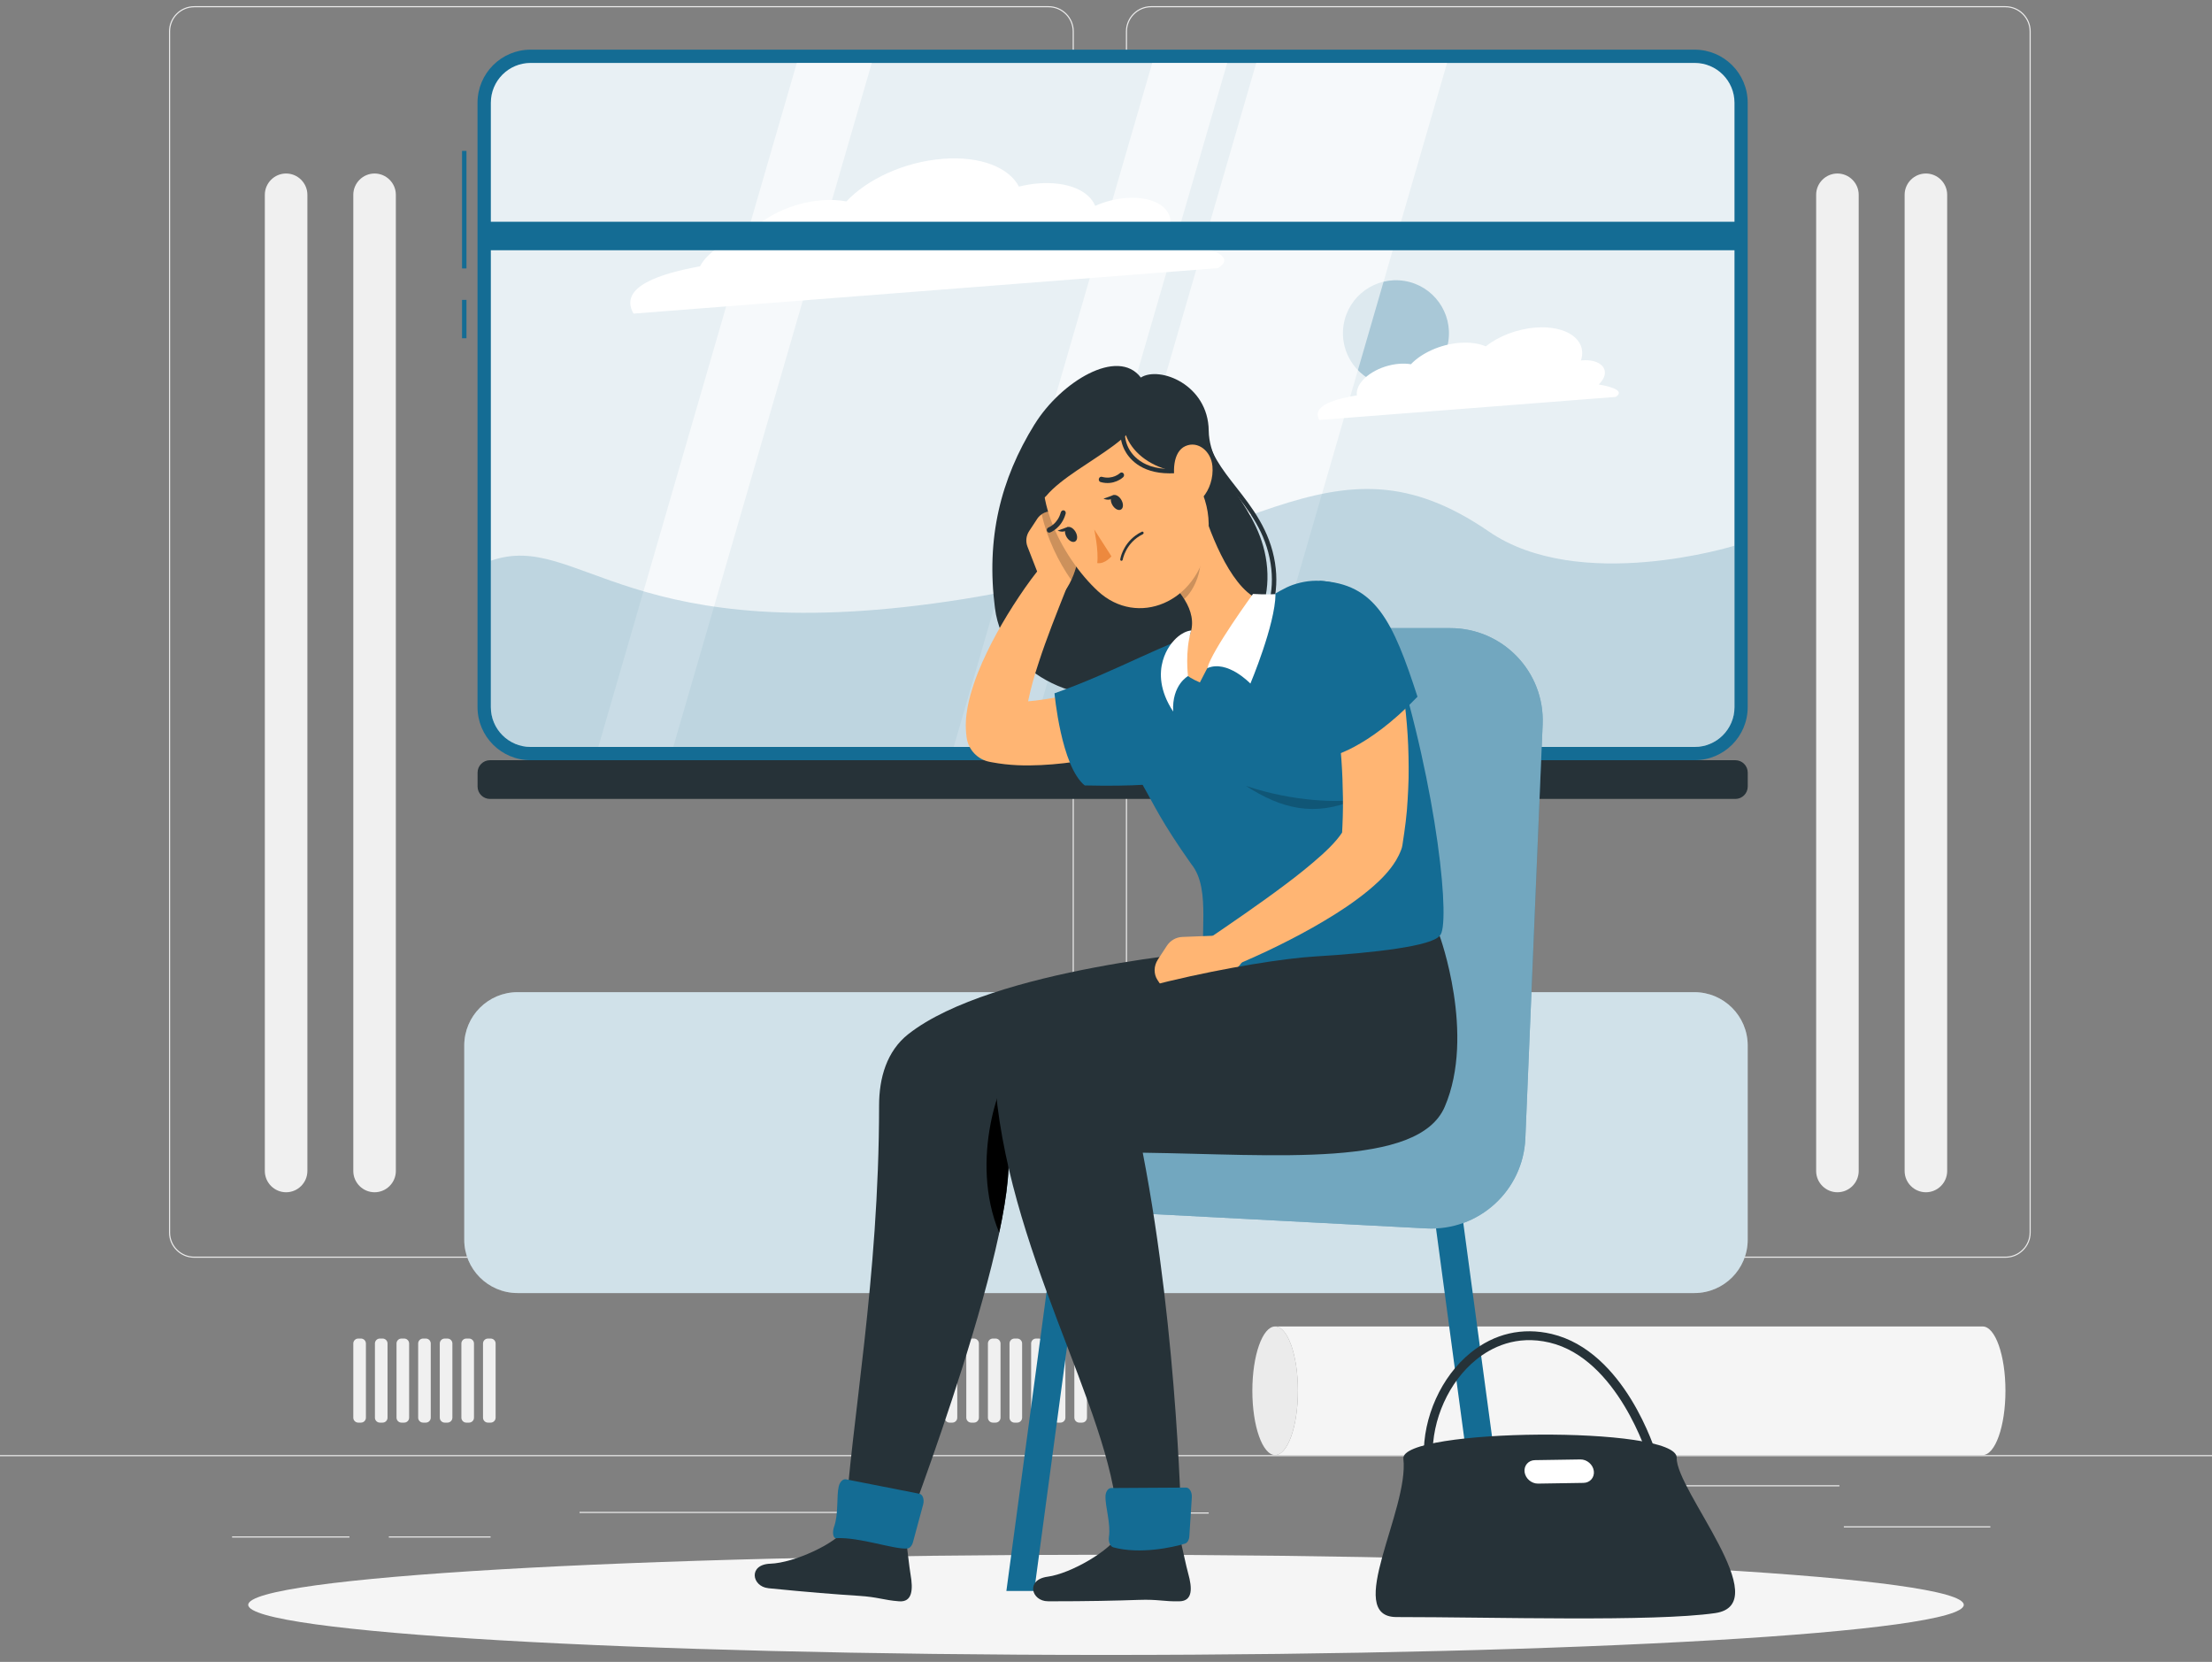 <svg width="217" height="163" viewBox="0 0 217 163" fill="none" xmlns="http://www.w3.org/2000/svg">
<rect x="0" y="0" width="217" height="163" fill="#808080" stroke="none"/>
<g id="Frame" clip-path="url(#clip0_10253_1002)">
<g id="Background Complete">
<g id="Group">
<path id="Vector" d="M217 142.718H0V142.826H217V142.718Z" fill="#EBEBEB"/>
<path id="Vector_2" d="M195.257 149.701H180.883V149.809H195.257V149.701Z" fill="#EBEBEB"/>
<path id="Vector_3" d="M118.578 148.343H112.983V148.451H118.578V148.343Z" fill="#EBEBEB"/>
<path id="Vector_4" d="M151.757 148.798H139.979V148.907H151.757V148.798Z" fill="#EBEBEB"/>
<path id="Vector_5" d="M180.448 145.673H156.097V145.782H180.448V145.673Z" fill="#EBEBEB"/>
<path id="Vector_6" d="M34.282 150.695H22.768V150.803H34.282V150.695Z" fill="#EBEBEB"/>
<path id="Vector_7" d="M48.127 150.695H38.145V150.803H48.127V150.695Z" fill="#EBEBEB"/>
<path id="Vector_8" d="M83.245 148.286H56.853V148.394H83.245V148.286Z" fill="#EBEBEB"/>
<path id="Vector_9" d="M102.863 123.361H19.057C17.69 123.361 16.579 122.25 16.579 120.883V3.083C16.579 1.716 17.69 0.604 19.057 0.604H102.863C104.23 0.604 105.341 1.716 105.341 3.083V120.883C105.341 122.25 104.23 123.361 102.863 123.361ZM19.057 0.713C17.751 0.713 16.688 1.776 16.688 3.083V120.883C16.688 122.19 17.751 123.253 19.057 123.253H102.863C104.169 123.253 105.232 122.19 105.232 120.883V3.083C105.232 1.776 104.169 0.713 102.863 0.713H19.057Z" fill="#EBEBEB"/>
<path id="Vector_10" d="M196.737 123.361H112.931C111.564 123.361 110.453 122.25 110.453 120.883V3.083C110.453 1.716 111.564 0.604 112.931 0.604H196.737C198.104 0.604 199.215 1.716 199.215 3.083V120.883C199.215 122.25 198.104 123.361 196.737 123.361ZM112.931 0.713C111.625 0.713 110.562 1.776 110.562 3.083V120.883C110.562 122.19 111.625 123.253 112.931 123.253H196.737C198.043 123.253 199.106 122.19 199.106 120.883V3.083C199.106 1.776 198.043 0.713 196.737 0.713H112.931Z" fill="#EBEBEB"/>
</g>
<g id="Group_2">
<path id="Vector_11" d="M28.067 116.938C26.921 116.938 25.98 116.001 25.98 114.851V19.106C25.98 17.96 26.917 17.018 28.067 17.018C29.213 17.018 30.155 17.956 30.155 19.106V114.851C30.155 115.996 29.217 116.938 28.067 116.938Z" fill="#F0F0F0"/>
<path id="Vector_12" d="M36.747 116.938C35.601 116.938 34.659 116.001 34.659 114.851V19.106C34.659 17.96 35.597 17.018 36.747 17.018C37.892 17.018 38.834 17.956 38.834 19.106V114.851C38.834 115.996 37.897 116.938 36.747 116.938Z" fill="#F0F0F0"/>
<path id="Vector_13" d="M180.254 116.938C179.108 116.938 178.166 116.001 178.166 114.851V19.106C178.166 17.96 179.103 17.018 180.254 17.018C181.399 17.018 182.341 17.956 182.341 19.106V114.851C182.341 115.996 181.404 116.938 180.254 116.938Z" fill="#F0F0F0"/>
<path id="Vector_14" d="M188.933 116.938C187.787 116.938 186.846 116.001 186.846 114.851V19.106C186.846 17.96 187.783 17.018 188.933 17.018C190.079 17.018 191.021 17.956 191.021 19.106V114.851C191.021 115.996 190.083 116.938 188.933 116.938Z" fill="#F0F0F0"/>
<g id="Group_3">
<path id="Vector_15" d="M35.41 131.286H35.145C34.877 131.286 34.659 131.504 34.659 131.772V139.046C34.659 139.315 34.877 139.532 35.145 139.532H35.41C35.678 139.532 35.896 139.315 35.896 139.046V131.772C35.896 131.504 35.678 131.286 35.41 131.286Z" fill="#F0F0F0"/>
<path id="Vector_16" d="M37.532 131.286H37.267C36.999 131.286 36.781 131.504 36.781 131.772V139.046C36.781 139.315 36.999 139.532 37.267 139.532H37.532C37.8 139.532 38.018 139.315 38.018 139.046V131.772C38.018 131.504 37.8 131.286 37.532 131.286Z" fill="#F0F0F0"/>
<path id="Vector_17" d="M39.65 131.286H39.386C39.117 131.286 38.899 131.504 38.899 131.772V139.046C38.899 139.315 39.117 139.532 39.386 139.532H39.65C39.919 139.532 40.136 139.315 40.136 139.046V131.772C40.136 131.504 39.919 131.286 39.65 131.286Z" fill="#F0F0F0"/>
<path id="Vector_18" d="M41.772 131.286H41.508C41.239 131.286 41.022 131.504 41.022 131.772V139.046C41.022 139.315 41.239 139.532 41.508 139.532H41.772C42.041 139.532 42.258 139.315 42.258 139.046V131.772C42.258 131.504 42.041 131.286 41.772 131.286Z" fill="#F0F0F0"/>
<path id="Vector_19" d="M43.894 131.286H43.63C43.361 131.286 43.144 131.504 43.144 131.772V139.046C43.144 139.315 43.361 139.532 43.63 139.532H43.894C44.163 139.532 44.38 139.315 44.38 139.046V131.772C44.38 131.504 44.163 131.286 43.894 131.286Z" fill="#F0F0F0"/>
<path id="Vector_20" d="M46.013 131.286H45.748C45.479 131.286 45.262 131.504 45.262 131.772V139.046C45.262 139.315 45.479 139.532 45.748 139.532H46.013C46.281 139.532 46.499 139.315 46.499 139.046V131.772C46.499 131.504 46.281 131.286 46.013 131.286Z" fill="#F0F0F0"/>
<path id="Vector_21" d="M48.135 131.286H47.87C47.601 131.286 47.384 131.504 47.384 131.772V139.046C47.384 139.315 47.601 139.532 47.87 139.532H48.135C48.403 139.532 48.621 139.315 48.621 139.046V131.772C48.621 131.504 48.403 131.286 48.135 131.286Z" fill="#F0F0F0"/>
</g>
<g id="Group_4">
<path id="Vector_22" d="M93.423 131.286H93.158C92.889 131.286 92.672 131.504 92.672 131.772V139.046C92.672 139.315 92.889 139.532 93.158 139.532H93.423C93.691 139.532 93.909 139.315 93.909 139.046V131.772C93.909 131.504 93.691 131.286 93.423 131.286Z" fill="#F0F0F0"/>
<path id="Vector_23" d="M95.545 131.286H95.28C95.012 131.286 94.794 131.504 94.794 131.772V139.046C94.794 139.315 95.012 139.532 95.28 139.532H95.545C95.813 139.532 96.031 139.315 96.031 139.046V131.772C96.031 131.504 95.813 131.286 95.545 131.286Z" fill="#F0F0F0"/>
<path id="Vector_24" d="M97.667 131.286H97.402C97.134 131.286 96.916 131.504 96.916 131.772V139.046C96.916 139.315 97.134 139.532 97.402 139.532H97.667C97.935 139.532 98.153 139.315 98.153 139.046V131.772C98.153 131.504 97.935 131.286 97.667 131.286Z" fill="#F0F0F0"/>
<path id="Vector_25" d="M99.785 131.286H99.52C99.252 131.286 99.034 131.504 99.034 131.772V139.046C99.034 139.315 99.252 139.532 99.52 139.532H99.785C100.053 139.532 100.271 139.315 100.271 139.046V131.772C100.271 131.504 100.053 131.286 99.785 131.286Z" fill="#F0F0F0"/>
<path id="Vector_26" d="M101.907 131.286H101.642C101.374 131.286 101.156 131.504 101.156 131.772V139.046C101.156 139.315 101.374 139.532 101.642 139.532H101.907C102.176 139.532 102.393 139.315 102.393 139.046V131.772C102.393 131.504 102.176 131.286 101.907 131.286Z" fill="#F0F0F0"/>
<path id="Vector_27" d="M104.03 131.286H103.765C103.497 131.286 103.279 131.504 103.279 131.772V139.046C103.279 139.315 103.497 139.532 103.765 139.532H104.03C104.299 139.532 104.516 139.315 104.516 139.046V131.772C104.516 131.504 104.299 131.286 104.03 131.286Z" fill="#F0F0F0"/>
<path id="Vector_28" d="M106.147 131.286H105.883C105.614 131.286 105.396 131.504 105.396 131.772V139.046C105.396 139.315 105.614 139.532 105.883 139.532H106.147C106.416 139.532 106.633 139.315 106.633 139.046V131.772C106.633 131.504 106.416 131.286 106.147 131.286Z" fill="#F0F0F0"/>
</g>
<g id="Group_5">
<path id="Vector_29" d="M127.328 136.407C127.328 132.922 126.329 130.101 125.093 130.101C123.856 130.101 122.857 132.927 122.857 136.407C122.857 139.888 123.856 142.713 125.093 142.713C126.329 142.713 127.328 139.888 127.328 136.407Z" fill="#EBEBEB"/>
<path id="Vector_30" d="M194.502 130.101H125.093C126.325 130.101 127.328 132.927 127.328 136.407C127.328 139.888 126.33 142.713 125.093 142.713H194.502C195.735 142.713 196.737 139.888 196.737 136.407C196.737 132.927 195.739 130.101 194.502 130.101Z" fill="#F5F5F5"/>
</g>
</g>
</g>
<g id="Shadow">
<path id="&#38;lt;Path&#38;gt;" d="M108.5 162.317C154.974 162.317 192.648 160.118 192.648 157.404C192.648 154.691 154.974 152.491 108.5 152.491C62.026 152.491 24.352 154.691 24.352 157.404C24.352 160.118 62.026 162.317 108.5 162.317Z" fill="#F5F5F5"/>
</g>
<g id="Window">
<g id="Group_6">
<g id="Group_7">
<path id="Vector_31" d="M45.761 14.8H45.327V26.328H45.761V14.8Z" fill="#146C94"/>
<path id="Vector_32" d="M45.761 29.413H45.327V33.176H45.761V29.413Z" fill="#146C94"/>
<path id="Vector_33" d="M166.243 4.871H52.054C49.177 4.871 46.846 7.202 46.846 10.079V69.354C46.846 72.231 49.177 74.562 52.054 74.562H166.243C169.12 74.562 171.451 72.231 171.451 69.354V10.079C171.451 7.202 169.12 4.871 166.243 4.871Z" fill="#146C94"/>
<path id="Vector_34" d="M48.066 74.562H170.241C170.914 74.562 171.456 75.109 171.456 75.778V77.145C171.456 77.817 170.909 78.36 170.241 78.36H48.066C47.393 78.36 46.851 77.813 46.851 77.145V75.778C46.851 75.105 47.397 74.562 48.066 74.562Z" fill="#263238"/>
<g id="Group_8">
<path id="Vector_35" d="M170.154 69.354V10.079C170.154 7.921 168.406 6.173 166.248 6.173L52.059 6.173C49.901 6.173 48.153 7.921 48.153 10.079V69.354C48.153 71.511 49.901 73.26 52.059 73.26L166.248 73.26C168.406 73.26 170.154 71.511 170.154 69.354Z" fill="white"/>
<path id="Vector_36" opacity="0.1" d="M170.154 69.354V10.079C170.154 7.921 168.406 6.173 166.248 6.173L52.059 6.173C49.901 6.173 48.153 7.921 48.153 10.079V69.354C48.153 71.511 49.901 73.26 52.059 73.26L166.248 73.26C168.406 73.26 170.154 71.511 170.154 69.354Z" fill="#146C94"/>
<path id="Vector_37" d="M68.676 26.115C69.388 24.752 71.237 23.563 73.337 23.085C74.765 21.297 77.638 19.874 80.62 19.64C81.501 19.57 82.312 19.618 83.033 19.752C85.094 17.565 88.731 15.868 92.503 15.577C96.187 15.291 98.982 16.424 99.959 18.303C100.579 18.151 101.217 18.038 101.864 17.99C104.702 17.769 106.829 18.689 107.441 20.195C108.361 19.778 109.403 19.501 110.462 19.418C113.348 19.192 115.266 20.525 114.749 22.387C114.632 22.812 114.389 23.229 114.064 23.624C118.187 24.001 121.537 25.03 119.476 26.297L62.149 30.759C60.612 28.072 64.952 26.8 68.676 26.119V26.115Z" fill="white"/>
<path id="Vector_38" opacity="0.3" d="M142.077 33.518C142.537 30.684 140.612 28.013 137.778 27.553C134.943 27.093 132.273 29.018 131.813 31.852C131.352 34.686 133.277 37.357 136.112 37.817C138.946 38.277 141.617 36.352 142.077 33.518Z" fill="#146C94"/>
<path id="Vector_39" d="M133.117 38.779C133.091 38.601 133.1 38.41 133.156 38.206C133.499 36.961 135.343 35.832 137.27 35.68C137.683 35.65 138.065 35.667 138.412 35.724C139.458 34.626 141.294 33.775 143.19 33.627C144.201 33.549 145.082 33.684 145.755 33.97C146.996 32.989 148.789 32.273 150.633 32.13C153.658 31.896 155.668 33.289 155.129 35.242C155.116 35.281 155.099 35.32 155.086 35.359C155.134 35.355 155.182 35.346 155.225 35.342C156.688 35.229 157.664 35.902 157.399 36.848C157.317 37.152 157.113 37.447 156.831 37.712C158.367 37.959 159.352 38.406 158.497 38.931L129.428 41.192C128.595 39.738 131.164 39.1 133.117 38.775V38.779Z" fill="white"/>
</g>
<path id="Vector_40" opacity="0.6" d="M122.484 73.26H103.761L123.239 6.173H141.961L122.484 73.26Z" fill="white"/>
<path id="Vector_41" opacity="0.6" d="M100.914 73.26H93.558L113.036 6.173H120.392L100.914 73.26Z" fill="white"/>
<path id="Vector_42" opacity="0.6" d="M66.051 73.26H58.694L78.168 6.173H85.524L66.051 73.26Z" fill="white"/>
<path id="Vector_43" d="M170.806 24.544V21.749L47.502 21.749V24.544L170.806 24.544Z" fill="#146C94"/>
<path id="Vector_44" opacity="0.2" d="M170.155 53.526V69.35C170.155 71.503 168.401 73.256 166.249 73.256H52.054C49.902 73.256 48.148 71.503 48.148 69.35V54.998C56.876 51.96 61.416 64.038 94.586 58.747C122.701 54.26 130.422 41.388 146.059 52.133C154.96 58.248 170.15 53.526 170.15 53.526H170.155Z" fill="#146C94"/>
</g>
<path id="Vector_45" d="M166.218 97.312H50.778C47.887 97.312 45.544 99.656 45.544 102.547V121.59C45.544 124.481 47.887 126.824 50.778 126.824H166.218C169.108 126.824 171.452 124.481 171.452 121.59V102.547C171.452 99.656 169.108 97.312 166.218 97.312Z" fill="white"/>
<path id="Vector_46" opacity="0.2" d="M166.218 97.312H50.778C47.887 97.312 45.544 99.656 45.544 102.547V121.59C45.544 124.481 47.887 126.824 50.778 126.824H166.218C169.108 126.824 171.452 124.481 171.452 121.59V102.547C171.452 99.656 169.108 97.312 166.218 97.312Z" fill="#146C94"/>
</g>
</g>
<g id="Character">
<g id="Group_9">
<g id="Group_10">
<path id="Vector_47" d="M148.407 156.046H145.655L140.495 117.658H143.242L148.407 156.046Z" fill="#146C94"/>
<path id="Vector_48" d="M98.727 156.046H101.456L107.007 114.768H104.277L98.727 156.046Z" fill="#146C94"/>
<g id="Group_11">
<path id="Vector_49" d="M103.253 117.689C104.043 118.301 104.998 118.652 105.996 118.704L139.935 120.484C145.065 120.753 149.426 116.782 149.639 111.652L151.336 71.051C151.553 65.9 147.434 61.607 142.278 61.607H131.489C127.926 61.607 125.005 64.433 124.884 67.992L123.599 105.793L105.406 108.983C101.213 109.716 99.885 115.085 103.253 117.689Z" fill="#146C94"/>
<path id="Vector_50" opacity="0.4" d="M103.253 117.689C104.043 118.301 104.998 118.652 105.996 118.704L139.935 120.484C145.065 120.753 149.426 116.782 149.639 111.652L151.336 71.051C151.553 65.9 147.434 61.607 142.278 61.607H131.489C127.926 61.607 125.005 64.433 124.884 67.992L123.599 105.793L105.406 108.983C101.213 109.716 99.885 115.085 103.253 117.689Z" fill="white"/>
</g>
</g>
<g id="Group_12">
<path id="Vector_51" d="M101.495 41.613C98.132 47.042 96.73 52.819 97.607 59.65C98.484 66.481 106.426 69.689 113.266 67.892C120.11 66.095 124.793 61.79 124.307 55.714C123.82 49.638 118.634 46.769 118.578 42.238C118.521 37.707 113.747 35.871 111.916 37.03C109.65 34.04 104.073 37.451 101.5 41.613H101.495Z" fill="#263238"/>
<path id="Vector_52" d="M114.754 68.443C114.663 68.443 114.58 68.387 114.55 68.296C114.511 68.183 114.572 68.057 114.684 68.018C121.785 65.583 125.508 60.826 124.653 55.297C124.172 52.203 122.527 50.093 120.93 48.058C119.493 46.222 118.135 44.486 117.944 42.264C117.935 42.147 118.022 42.038 118.139 42.03C118.261 42.017 118.365 42.108 118.373 42.229C118.556 44.321 119.875 46.005 121.273 47.789C122.826 49.772 124.584 52.025 125.083 55.228C125.977 60.983 122.141 65.917 114.828 68.426C114.806 68.434 114.78 68.439 114.758 68.439L114.754 68.443Z" fill="#263238"/>
<path id="Vector_53" d="M114.902 72.423C114.164 72.683 113.513 72.891 112.818 73.095C112.133 73.304 111.443 73.482 110.753 73.66C109.364 74.007 107.962 74.315 106.53 74.549C105.098 74.788 103.635 74.97 102.12 75.04C100.606 75.114 99.035 75.088 97.312 74.766L97.108 74.727C95.884 74.502 94.994 73.512 94.829 72.345C94.664 71.16 94.768 70.235 94.916 69.389C95.072 68.543 95.293 67.792 95.537 67.067C96.023 65.618 96.639 64.316 97.281 63.044C97.937 61.781 98.64 60.575 99.391 59.398C100.15 58.222 100.918 57.094 101.804 55.974C102.372 55.254 103.418 55.128 104.138 55.696C104.729 56.161 104.92 56.942 104.659 57.606L104.642 57.654C104.169 58.856 103.665 60.102 103.201 61.325C102.737 62.554 102.285 63.778 101.895 64.993C101.491 66.204 101.148 67.419 100.905 68.564C100.784 69.133 100.697 69.693 100.671 70.183C100.64 70.665 100.671 71.103 100.736 71.247L98.253 68.829C99.234 68.916 100.415 68.847 101.613 68.708C102.815 68.56 104.06 68.335 105.306 68.07C106.551 67.796 107.814 67.497 109.069 67.158L110.948 66.642L112.775 66.112L112.871 66.086C114.633 65.574 116.481 66.59 116.994 68.352C117.488 70.053 116.551 71.832 114.902 72.418V72.423Z" fill="#FFB573"/>
<path id="Vector_54" d="M101.743 50.901L100.957 52.098C100.662 52.55 100.601 53.114 100.797 53.613L101.708 55.957C102.073 56.894 102.867 57.597 103.843 57.84L104.446 57.992C105.883 56.096 106.039 52.988 106.039 52.988L106.182 52.107C106.308 51.322 105.822 50.614 105.067 50.484L103.327 50.18C102.724 50.076 102.094 50.362 101.738 50.901H101.743Z" fill="#FFB573"/>
<path id="Vector_55" opacity="0.2" d="M105.072 50.488L103.331 50.18C102.936 50.111 102.529 50.211 102.194 50.441C102.711 52.784 103.831 55.093 105.098 56.898C105.94 55.097 106.044 52.992 106.044 52.992L106.187 52.111C106.313 51.326 105.831 50.618 105.072 50.488Z" fill="black"/>
<g id="Group_13">
<path id="Vector_56" d="M75.36 155.772C79.404 156.176 81.952 156.371 84.235 156.519C86.188 156.645 86.631 156.936 88.197 157.057C89.508 157.161 89.586 155.903 89.326 154.423C89.196 153.681 89.039 152.118 88.879 150.925L82.994 149.9C82 151.411 77.885 153.29 75.577 153.368C73.372 153.442 73.754 155.607 75.364 155.768L75.36 155.772Z" fill="#263238"/>
<path id="Vector_57" d="M89.113 101.423C97.354 94.943 119.532 93.211 119.532 93.211L128.372 91.779C128.372 91.779 133.172 101.457 130.134 108.544C127.548 114.586 111.815 112.711 98.734 112.003C100.696 119.251 88.657 150.677 88.657 150.677C86.782 151.263 83.84 150.326 82.885 149.77C83.492 139.463 86.235 125.583 86.24 108.427C86.24 105.723 86.99 103.089 89.117 101.418L89.113 101.423Z" fill="#263238"/>
<path id="Vector_58" d="M102.528 112.229L99.481 104.543C98.236 105.276 95.024 113.744 98.023 120.896C98.844 117.02 99.208 113.783 98.726 112.003C99.976 112.073 101.248 112.151 102.528 112.229Z" fill="black"/>
<path id="Vector_59" d="M82.286 145.769C82.048 146.736 82.278 148.507 81.818 149.766C81.653 150.221 81.696 150.881 82.017 150.864C84.339 150.742 87.781 152.01 89.018 151.875C89.256 151.849 89.473 151.602 89.564 151.254L90.563 147.561C90.697 147.058 90.515 146.55 90.177 146.506L82.989 145.092C82.703 145.035 82.395 145.33 82.286 145.769Z" fill="#146C94"/>
</g>
<path id="Vector_60" d="M118.443 61.95C121.377 73.013 124.975 77.457 106.412 77.036C104.091 75.153 103.448 68 103.448 68C109.659 65.808 114.815 62.714 118.443 61.95Z" fill="#146C94"/>
<path id="Vector_61" d="M112.163 77.11C113.243 78.981 113.881 80.517 116.854 84.735C118.959 87.292 117.458 92.278 118.308 95.286C123.325 96.744 140.377 94.435 141.232 91.775C142.343 90.976 141.08 77.561 136.701 63.782C134.917 58.166 130.816 55.97 126.819 57.367C125.994 57.658 125.209 58.175 124.384 58.635C121.164 60.423 118.538 61.916 115.913 63.89C115.045 64.546 114.164 65.253 113.326 65.948C110.318 68.447 110.227 73.755 112.167 77.106L112.163 77.11Z" fill="#146C94"/>
<path id="Vector_62" opacity="0.2" d="M122.223 77.08C126.94 78.672 131.528 78.72 133.025 78.395C128.95 80.157 125.708 79.328 122.223 77.08Z" fill="black"/>
<path id="Vector_63" d="M117.861 49.473C118.816 52.654 121.008 58.209 123.907 58.93C123.907 58.93 121.086 60.145 117.709 66.937C114.71 65.648 115.439 64.19 115.439 64.19C118.082 61.542 116.772 59.234 115.088 57.346L117.861 49.473Z" fill="#FFB573"/>
<path id="Vector_64" d="M118.442 65.535C120.408 64.671 122.665 67.046 122.665 67.046C122.665 67.046 125.096 61.286 125.13 58.274C124.275 58.335 122.921 58.253 122.921 58.253C122.921 58.253 118.85 63.838 118.442 65.535Z" fill="white"/>
<path id="Vector_65" d="M116.547 66.312C116.547 66.312 114.954 67.162 115.088 69.788C112.38 65.665 115.088 62.914 115.088 62.914C115.088 62.914 115.831 61.955 116.863 61.833C116.225 63.882 116.547 66.312 116.547 66.312Z" fill="white"/>
<path id="Vector_66" opacity="0.2" d="M116.733 52.684L115.088 57.341C115.487 57.788 115.865 58.257 116.169 58.752C117.236 57.858 118.135 55.531 117.596 54.186C117.327 53.513 116.984 52.919 116.728 52.684H116.733Z" fill="black"/>
<path id="Vector_67" d="M115.166 43.11C117.818 47.663 119.033 49.533 118.421 53.344C117.501 59.077 111.59 61.577 107.692 57.966C104.186 54.715 100.44 47.81 103.361 43.028C106.239 38.315 112.514 38.558 115.166 43.11Z" fill="#FFB573"/>
<path id="Vector_68" d="M111.039 38.645C114.441 42.334 105.527 45.198 102.649 48.627C102.103 49.278 101.048 48.9 101.018 48.054C100.87 43.51 105.002 37.911 111.039 38.645Z" fill="#263238"/>
<path id="Vector_69" d="M110.84 39.07C108.934 42.143 111.339 46.188 116.863 46.444C118.369 40.758 113.578 37.403 110.84 39.07Z" fill="#263238"/>
<path id="Vector_70" d="M114.733 46.426C111.807 46.426 110.679 44.851 110.301 44.091C109.611 42.694 109.854 41.027 110.887 40.038L111.187 40.35C110.301 41.196 110.093 42.689 110.688 43.9C111.078 44.69 112.393 46.465 116.16 45.875L116.226 46.305C115.679 46.391 115.18 46.426 114.728 46.426H114.733Z" fill="#263238"/>
<path id="Vector_71" d="M109.975 48.978C110.214 49.351 110.227 49.789 110.001 49.954C109.775 50.124 109.398 49.954 109.159 49.586C108.92 49.212 108.907 48.774 109.133 48.609C109.359 48.44 109.736 48.609 109.975 48.978Z" fill="#263238"/>
<path id="Vector_72" d="M105.479 52.111C105.718 52.485 105.731 52.923 105.505 53.088C105.279 53.257 104.902 53.088 104.663 52.719C104.424 52.346 104.411 51.907 104.637 51.743C104.863 51.573 105.24 51.743 105.479 52.111Z" fill="#263238"/>
<path id="Vector_73" d="M104.75 51.686L103.756 52.047C103.756 52.047 104.628 52.428 104.75 51.686Z" fill="#263238"/>
<path id="Vector_74" d="M107.346 51.934C107.346 51.934 107.788 53.973 107.641 55.228C108.392 55.349 109.034 54.564 109.034 54.564L107.35 51.938L107.346 51.934Z" fill="#ED893E"/>
<path id="Vector_75" d="M111.391 52.528C111.577 52.394 111.781 52.263 112.016 52.151C112.076 52.12 112.15 52.151 112.181 52.216C112.207 52.281 112.181 52.359 112.116 52.394C110.423 53.227 110.145 54.876 110.141 54.889C110.128 54.963 110.067 55.011 109.998 55.002C109.928 54.993 109.885 54.924 109.898 54.85C109.906 54.785 110.128 53.461 111.391 52.528Z" fill="#263238"/>
<path id="Vector_76" d="M118.938 45.675C119.055 46.912 118.63 48.045 118.009 48.77C117.08 49.859 115.805 49.082 115.384 47.676C115.006 46.409 115.032 44.312 116.291 43.753C117.532 43.202 118.799 44.265 118.934 45.68L118.938 45.675Z" fill="#FFB573"/>
<path id="Vector_77" d="M107.91 46.799C107.966 46.76 108.035 46.747 108.105 46.769C109.164 47.064 109.854 46.417 109.863 46.409C109.967 46.313 110.123 46.318 110.21 46.426C110.301 46.535 110.288 46.704 110.188 46.799C110.153 46.834 109.285 47.65 107.97 47.281C107.84 47.246 107.762 47.099 107.801 46.956C107.818 46.886 107.862 46.834 107.914 46.795L107.91 46.799Z" fill="#263238"/>
<path id="Vector_78" d="M104.19 50.085C104.247 50.054 104.312 50.041 104.373 50.059C104.503 50.093 104.581 50.237 104.542 50.38C104.151 51.799 103.058 52.211 103.01 52.229C102.88 52.276 102.741 52.203 102.702 52.064C102.663 51.925 102.737 51.777 102.867 51.73C102.91 51.712 103.756 51.383 104.065 50.254C104.086 50.18 104.13 50.124 104.19 50.089V50.085Z" fill="#263238"/>
<path id="Vector_79" d="M109.247 48.553L108.253 48.913C108.253 48.913 109.125 49.295 109.247 48.553Z" fill="#263238"/>
<path id="Vector_80" d="M113.578 94.127L114.476 92.756C114.815 92.239 115.379 91.918 115.995 91.896L118.873 91.784C120.023 91.74 121.125 92.252 121.828 93.164L122.262 93.728C120.93 96.102 117.74 97.686 117.74 97.686L116.881 98.237C116.117 98.728 115.153 98.541 114.667 97.808L113.552 96.119C113.165 95.538 113.179 94.743 113.582 94.127H113.578Z" fill="#FFB573"/>
<path id="Vector_81" d="M137.27 65.717C137.356 66.134 137.417 66.46 137.482 66.82C137.547 67.171 137.599 67.523 137.651 67.874C137.76 68.573 137.838 69.276 137.916 69.975C138.059 71.377 138.151 72.783 138.177 74.193C138.198 74.897 138.19 75.608 138.185 76.316C138.159 77.028 138.142 77.735 138.09 78.447C138.02 79.866 137.825 81.298 137.604 82.717L137.578 82.9C137.556 83.047 137.513 83.203 137.46 83.338C137.152 84.145 136.775 84.696 136.419 85.161C136.059 85.625 135.698 86.011 135.334 86.363C134.609 87.061 133.893 87.634 133.168 88.173C131.727 89.245 130.256 90.13 128.776 90.976C127.292 91.809 125.795 92.578 124.28 93.294C122.757 94.005 121.242 94.678 119.649 95.281C118.794 95.607 117.835 95.173 117.514 94.318C117.236 93.589 117.51 92.786 118.126 92.365L118.152 92.348C119.471 91.441 120.83 90.525 122.149 89.6C123.473 88.676 124.783 87.743 126.051 86.788C127.322 85.842 128.55 84.853 129.657 83.859C130.208 83.359 130.725 82.852 131.133 82.361C131.337 82.118 131.515 81.884 131.641 81.689C131.771 81.493 131.814 81.333 131.788 81.368L131.645 81.988C131.714 80.751 131.762 79.514 131.745 78.26C131.727 77.01 131.684 75.751 131.593 74.489C131.497 73.23 131.398 71.967 131.246 70.708C131.176 70.079 131.089 69.454 131.011 68.829L130.881 67.9L130.751 67.028L130.729 66.894C130.456 65.079 131.706 63.383 133.52 63.109C135.273 62.844 136.914 64.007 137.27 65.722V65.717Z" fill="#FFB573"/>
<path id="Vector_82" d="M129.48 56.972C134.944 57.242 136.662 60.956 139.058 68.335C134.011 73.59 130.443 74.215 130.443 74.215C130.443 74.215 126.186 61.529 129.48 56.972Z" fill="#146C94"/>
<g id="Group_14">
<path id="Vector_83" d="M102.801 157.057C106.867 157.057 109.419 156.996 111.707 156.918C113.664 156.849 114.133 157.092 115.704 157.057C117.019 157.031 116.967 155.772 116.563 154.323C116.359 153.598 116.047 152.062 115.769 150.885L109.81 150.451C108.972 152.053 105.066 154.336 102.775 154.644C100.587 154.939 101.182 157.053 102.805 157.053L102.801 157.057Z" fill="#263238"/>
<path id="Vector_84" d="M100.718 101.423C106.039 97.408 123.06 94.17 128.967 93.814C134.878 93.459 140.49 92.782 141.228 91.779C141.228 91.779 144.773 101.457 141.735 108.544C139.149 114.586 125.204 113.236 112.106 113.058C115.643 131.312 115.912 150.56 115.912 150.56C114.038 151.146 110.583 151.532 109.632 150.977C110.24 140.669 99.967 125.449 97.845 108.423C97.511 105.741 98.565 103.041 100.722 101.414L100.718 101.423Z" fill="#263238"/>
<path id="Vector_85" d="M108.452 146.745C108.408 147.743 108.985 149.432 108.786 150.755C108.716 151.233 108.912 151.68 109.224 151.766C111.815 152.47 115.079 151.771 116.264 151.393C116.489 151.319 116.654 151.033 116.676 150.677L116.919 146.858C116.954 146.337 116.672 145.877 116.329 145.903L109.003 145.947C108.712 145.947 108.469 146.298 108.447 146.749L108.452 146.745Z" fill="#146C94"/>
</g>
</g>
</g>
</g>
<g id="Bag">
<g id="Group_15">
<path id="Vector_86" d="M137 158.602C146.57 158.602 162.172 159.084 168.248 158.216C174.324 157.348 164.39 146.159 164.486 142.978C164.581 139.797 137.33 140.079 137.673 143.074C138.25 148.091 131.788 158.602 136.996 158.602H137Z" fill="#263238"/>
<path id="Vector_87" d="M161.682 142.956C161.651 142.861 158.704 133.265 152.016 131.681C148.735 130.904 146.288 132.163 144.816 133.356C142.139 135.522 140.463 139.241 140.546 142.822L139.678 142.844C139.591 138.998 141.392 135.01 144.27 132.679C146.6 130.791 149.347 130.158 152.22 130.835C159.399 132.536 162.393 142.292 162.519 142.705L161.686 142.952L161.682 142.956Z" fill="#263238"/>
<path id="Vector_88" d="M155.341 145.443L150.879 145.513C150.241 145.521 149.647 145.013 149.564 144.38C149.482 143.746 149.938 143.221 150.58 143.212L155.041 143.143C155.679 143.134 156.274 143.642 156.356 144.276C156.439 144.909 155.983 145.434 155.341 145.443Z" fill="white"/>
</g>
</g>
</g>
<defs>
<clipPath id="clip0_10253_1002">
<rect width="217" height="161.713" fill="white" transform="translate(0 0.604)"/>
</clipPath>
</defs>
</svg>

